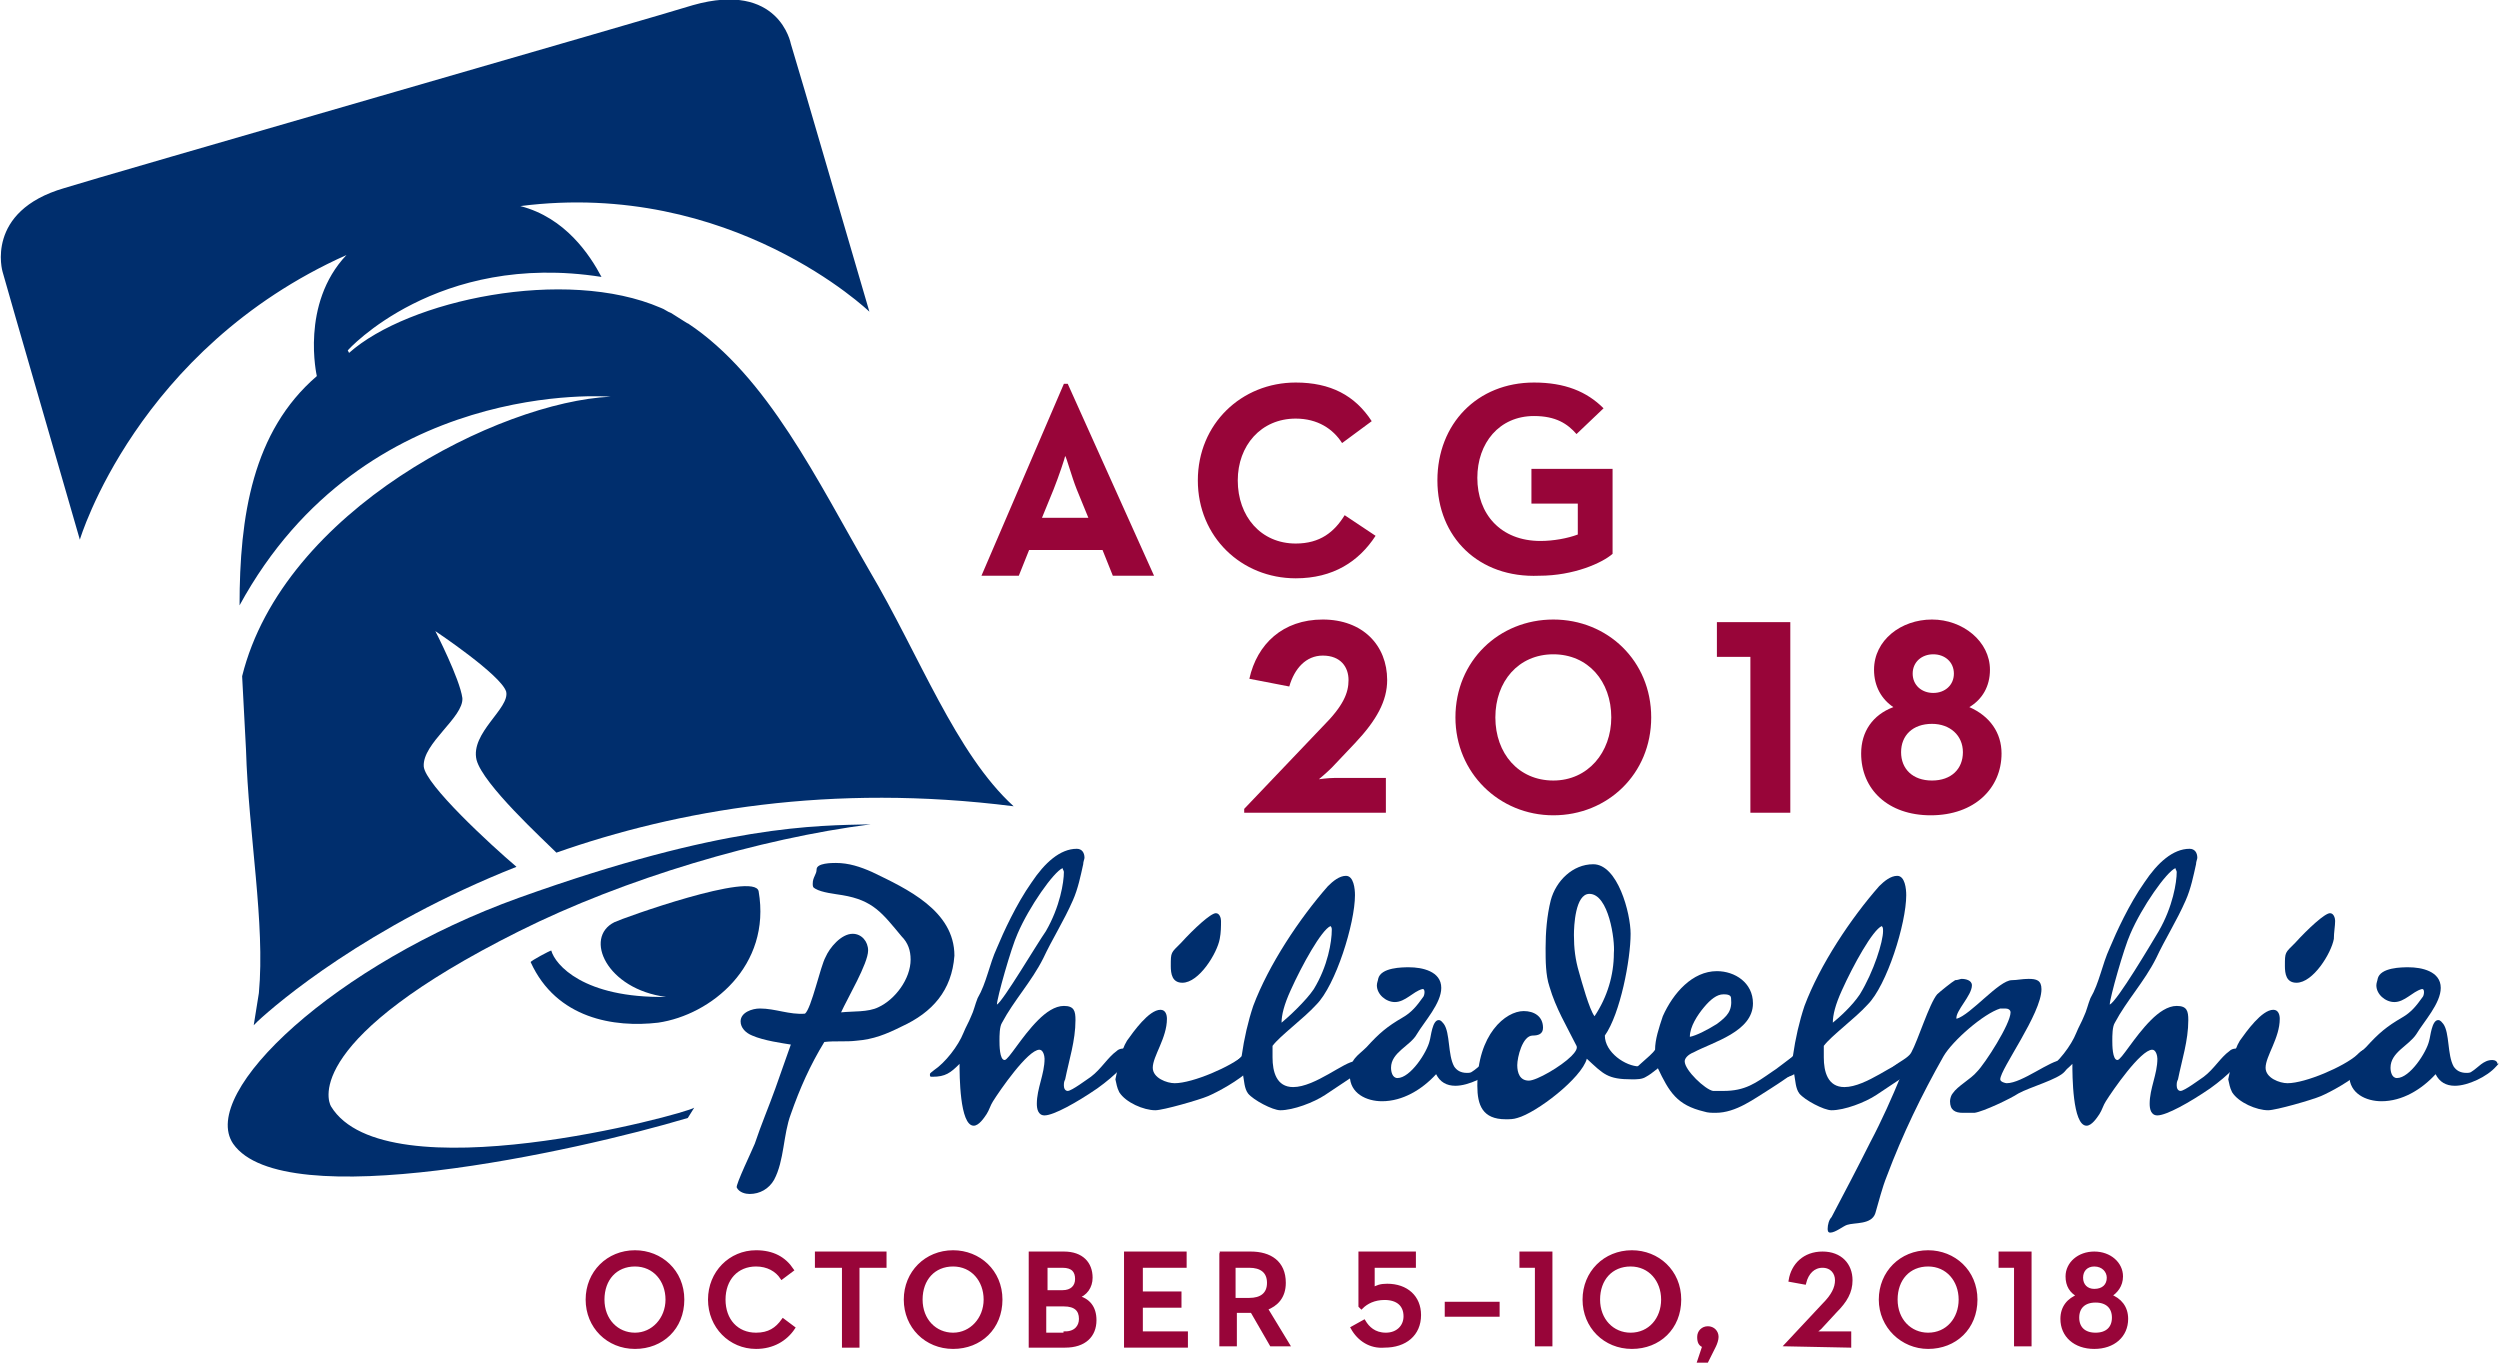 <?xml version="1.0" encoding="utf-8"?>
<!-- Generator: Adobe Illustrator 19.2.1, SVG Export Plug-In . SVG Version: 6.00 Build 0)  -->
<svg version="1.1" id="Layer_1" xmlns="http://www.w3.org/2000/svg" xmlns:xlink="http://www.w3.org/1999/xlink" x="0px" y="0px"
	 viewBox="0 0 194.1 105.8" style="enable-background:new 0 0 194.1 105.8;" xml:space="preserve">
<style type="text/css">
	.st0{fill:#002E6D;}
	.st1{fill:#980539;stroke:#980539;stroke-width:0.261;stroke-miterlimit:10;}
	.st2{fill:#980539;}
</style>
<g>
	<path class="st0" d="M41.2,74.7c0-0.1,1.5-0.9,1.6-0.9c0.3,1.1,2.5,3.7,8.9,3.6c-4.6-0.6-6.4-4.6-4-5.8c0.6-0.3,10.9-4,11.2-2.4
		c1,5.8-3.7,9.6-7.8,10.2C47.7,79.8,43.2,79.1,41.2,74.7"/>
	<g>
		<path class="st0" d="M70,79.7c-1.2,0.6-2.2,1-3.5,1.1c-0.8,0.1-1.7,0-2.5,0.1c-1.1,1.8-1.9,3.6-2.6,5.6c-0.6,1.6-0.5,3.6-1.3,5.1
			c-0.4,0.7-1.1,1.1-1.9,1.1c-0.3,0-0.8-0.1-1-0.5c-0.1-0.2,1.2-2.9,1.4-3.4c0.5-1.5,1.1-2.9,1.6-4.3c0.4-1.1,0.8-2.3,1.2-3.4
			c-0.6-0.1-2.1-0.3-3-0.7c-0.5-0.2-0.9-0.6-0.9-1.1c0-0.7,0.9-1,1.5-1c1.2,0,2.3,0.5,3.5,0.4c0.5-0.4,1.2-3.7,1.6-4.4
			c0.3-0.7,1.2-1.8,2.1-1.8c0.7,0,1.2,0.6,1.2,1.3c0,1-1.6,3.7-2.1,4.8c0.9-0.1,2.1,0,2.9-0.4c1.3-0.6,2.5-2.2,2.5-3.7
			c0-0.7-0.2-1.3-0.7-1.8c-1.5-1.8-2.2-2.8-4.6-3.2c-0.6-0.1-1.6-0.2-2.1-0.5c-0.2-0.1-0.2-0.2-0.2-0.4c0-0.5,0.3-0.7,0.3-1.1
			c0-0.5,1.2-0.5,1.5-0.5c1,0,1.9,0.3,2.8,0.7c2.7,1.3,6.4,3,6.4,6.5C73.9,76.9,72.4,78.6,70,79.7"/>
		<path class="st0" d="M94.7,72.9c-0.2,1.1-1.6,3.4-2.9,3.4c-0.8,0-0.9-0.7-0.9-1.3c0-1.1,0-1,0.8-1.8c1-1.1,2.3-2.3,2.7-2.3
			c0.3,0,0.4,0.4,0.4,0.6C94.8,71.9,94.8,72.4,94.7,72.9 M97.1,83c-0.9,0.9-2.6,1.8-3.3,2.1c-0.7,0.3-3.5,1.1-4.1,1.1
			c-0.9,0-2.3-0.6-2.8-1.4c-0.2-0.4-0.2-0.6-0.3-1c0.2-0.9,0.4-2.2,0.9-3c0.5-0.7,1.7-2.4,2.6-2.4c0.4,0,0.5,0.4,0.5,0.7
			c0,1.5-1.1,2.9-1.1,3.8c0,0.8,1.1,1.2,1.7,1.2c1.4,0,4.4-1.3,5.4-2.2c0.2-0.2,0.4-0.4,0.6-0.4c0.2,0,0.3,0.1,0.3,0.3
			C97.6,82.3,97.4,82.6,97.1,83"/>
		<path class="st0" d="M103.3,71.9c-0.7,0.3-2.2,3-3.1,5c-0.5,1.1-0.7,1.9-0.7,2.5c0.5-0.4,1.9-1.7,2.5-2.6c1.1-1.8,1.4-3.7,1.4-4.6
			C103.4,72.1,103.4,72,103.3,71.9 M105.6,83.2c0,0-2.4,1.6-2.7,1.8c-0.9,0.6-2.5,1.2-3.5,1.2c-0.6,0-2.1-0.8-2.5-1.3
			c-0.3-0.4-0.3-1-0.4-1.5c-0.3,0.2-0.8,0.3-1.2,0.3c-0.1,0-0.4,0-0.4-0.2c0-0.3,1.3-1.2,1.5-1.5c0.2-1.4,0.5-2.7,0.9-3.9
			c1.2-3.2,3.6-6.8,5.8-9.3c0.4-0.4,0.9-0.8,1.4-0.8c0.6,0,0.7,1,0.7,1.5c0,2.2-1.5,7-3,8.5c-1,1.1-2.8,2.4-3.4,3.2
			c0,0.3,0,0.6,0,0.9c0,1.1,0.3,2.3,1.6,2.3c1.7,0,4-2,4.8-2c0.2,0,0.4,0,0.4,0.3C105.9,82.8,105.7,83.1,105.6,83.2"/>
		<path class="st0" d="M116.2,82.8c-0.7,0.8-2.2,1.5-3.2,1.5c-0.7,0-1.2-0.3-1.5-0.9c-1.1,1.2-2.6,2.1-4.2,2.1c-1.2,0-2.5-0.6-2.5-2
			c0-1.3,0.6-1.5,1.3-2.2c1-1.1,1.6-1.6,2.8-2.3c0.7-0.4,1.1-0.9,1.6-1.6c0.1-0.1,0.2-0.7-0.1-0.6c-0.7,0.2-1.3,1-2.1,1
			c-0.7,0-1.4-0.6-1.4-1.3c0-0.2,0.1-0.4,0.1-0.5c0.2-0.9,1.9-0.9,2.4-0.9c1,0,2.5,0.3,2.5,1.6c0,1.2-1.3,2.6-1.9,3.6
			c-0.5,0.9-2,1.4-2,2.6c0,0.3,0.1,0.8,0.5,0.8c1,0,2.3-2,2.5-2.9c0.1-0.3,0.2-1.6,0.7-1.6c0.2,0,0.3,0.2,0.4,0.3
			c0.5,0.7,0.3,2.4,0.8,3.3c0.2,0.3,0.5,0.5,1,0.5c0.1,0,0.3,0,0.4-0.1c0.5-0.3,0.9-0.9,1.6-0.9c0.2,0,0.4,0.1,0.4,0.3
			C116.4,82.5,116.3,82.7,116.2,82.8"/>
		<path class="st0" d="M123.4,69.4c-1.1,0-1.2,2.5-1.2,3.2c0,1,0.1,1.9,0.4,2.9c0.2,0.7,0.8,2.9,1.2,3.4c1-1.5,1.5-3.2,1.5-4.9
			C125.4,73,124.9,69.4,123.4,69.4 M127.8,83.6c-0.3,0.2-0.7,0.2-1.1,0.2c-1.9,0-2.2-0.4-3.5-1.6c-0.4,1.5-3.9,4.2-5.4,4.6
			c-0.3,0.1-0.6,0.1-0.9,0.1c-1.8,0-2.2-1.1-2.2-2.6c0-4,2.2-5.8,3.6-5.8c0.8,0,1.5,0.4,1.5,1.3c0,0.5-0.4,0.6-0.8,0.6
			c-0.8,0-1.2,1.7-1.2,2.3c0,0.6,0.2,1.2,0.9,1.2c0.6,0,2.5-1.1,3.3-1.9c0.3-0.3,0.5-0.6,0.4-0.8c-0.8-1.6-1.6-2.9-2.1-4.6
			c-0.3-0.9-0.3-2-0.3-3c0-1.2,0.1-2.5,0.4-3.7c0.4-1.5,1.7-2.8,3.3-2.8c1.9,0,2.9,3.8,2.9,5.4c0,2-0.8,6.2-2,7.9
			c0,1.3,1.6,2.4,2.7,2.4c0.7,0,1.1-0.7,1.6-0.7c0.2,0,0.3,0.2,0.3,0.3C129.2,82.6,128.2,83.4,127.8,83.6"/>
		<path class="st0" d="M133.8,77.2c-0.5,0-1,0.4-1.5,1c-0.5,0.6-1.1,1.5-1.1,2.3c0.5-0.1,1.3-0.5,2.1-1c0.8-0.6,1.2-1,1.1-2
			C134.4,77.2,134,77.2,133.8,77.2 M140.2,82.4c-0.6,0.8-2.1,1.7-2.7,2.1c-1.3,0.8-2.7,1.9-4.3,1.9c-0.3,0-0.6,0-0.9-0.1
			c-2.1-0.5-2.7-1.5-3.6-3.4c-0.5,0.3-1,0.8-1.7,0.8c-0.1,0-0.4-0.1-0.4-0.2c0-0.4,1.6-1.5,1.9-2c0-0.8,0.3-1.7,0.6-2.6
			c0.8-1.8,2.3-3.5,4.2-3.5c1.4,0,2.8,0.9,2.8,2.5c0,2.2-3.1,3-4.6,3.8c-0.5,0.2-0.7,0.5-0.7,0.7c0,0.7,1.6,2.2,2.2,2.3
			c0.3,0,0.5,0,0.8,0c1.7,0,2.5-0.6,3.8-1.5c0.2-0.1,1.2-0.9,1.9-1.4c0.3-0.2,0.5-0.4,0.5-0.4c0.2,0,0.3,0.1,0.3,0.3
			C140.5,81.9,140.4,82.2,140.2,82.4"/>
		<path class="st0" d="M146.1,71.9c-0.7,0.3-2.2,3-3.1,5c-0.5,1.1-0.7,1.9-0.7,2.5c0.5-0.4,1.5-1.3,2.1-2.2c1.1-1.8,1.8-4.1,1.8-4.9
			C146.2,72.1,146.2,72,146.1,71.9 M148.4,83.2c0,0-2.4,1.6-2.7,1.8c-0.9,0.6-2.5,1.2-3.5,1.2c-0.6,0-2.1-0.8-2.5-1.3
			c-0.3-0.4-0.3-1-0.4-1.5c-0.3,0.2-0.8,0.3-1.2,0.3c-0.1,0-0.4,0-0.4-0.2c0-0.3,1.3-1.2,1.5-1.5c0.2-1.4,0.5-2.7,0.9-3.9
			c1.2-3.2,3.6-6.8,5.8-9.3c0.4-0.4,0.9-0.8,1.4-0.8c0.6,0,0.7,1,0.7,1.5c0,2.2-1.5,7-3,8.5c-1,1.1-2.8,2.4-3.4,3.2
			c0,0.3,0,0.6,0,0.9c0,1.1,0.3,2.3,1.6,2.3c1.7,0,4-2,4.8-2c0.2,0,0.4,0,0.4,0.3C148.7,82.8,148.5,83.1,148.4,83.2"/>
		<path class="st0" d="M160.3,83.2c-0.5,0.6-2.7,1.2-3.6,1.7c-0.6,0.4-2.7,1.4-3.4,1.5c-0.3,0-0.6,0-0.9,0c-0.6,0-1-0.2-1-0.9
			c0-0.2,0.1-0.5,0.2-0.6c0.4-0.6,1.4-1.1,1.9-1.7c0.6-0.6,2.6-3.7,2.6-4.6c0-0.2-0.2-0.3-0.4-0.3c-0.1,0-0.3,0-0.4,0
			c-1.3,0.4-3.7,2.5-4.4,3.7c-1.7,3-3.2,6.1-4.4,9.3c-0.4,1-0.6,1.9-0.9,2.9c-0.3,0.9-1.6,0.7-2.2,0.9c-0.3,0.1-0.9,0.6-1.3,0.6
			c-0.2,0-0.2-0.2-0.2-0.3c0-0.3,0.1-0.7,0.3-0.9c1-1.9,2-3.8,3-5.8c0.9-1.7,1.7-3.5,2.4-5.2c-0.2,0.1-0.3,0.1-0.5,0.1
			c-0.2,0-0.4,0-0.4-0.3c0-0.6,1.4-1,1.7-1.6c0.5-0.9,1.4-3.8,2-4.5c0.2-0.2,1.2-1,1.4-1.1c0.2,0,0.4-0.1,0.5-0.1
			c0.3,0,0.8,0.1,0.8,0.5c0,0.8-1.3,2-1.2,2.6c1.1-0.3,3.3-3,4.3-3c0.4,0,0.8-0.1,1.3-0.1c0.6,0,1,0.1,1,0.8c0,1.9-3.2,6.2-3.2,7
			c0,0.2,0.4,0.3,0.5,0.3c1.2,0,3.4-1.8,4.3-1.8c0.2,0,0.3,0.1,0.3,0.2C160.6,82.8,160.4,83.1,160.3,83.2"/>
		<path class="st0" d="M181.2,72.9c-0.2,1.1-1.6,3.4-2.9,3.4c-0.8,0-0.9-0.7-0.9-1.3c0-1.1,0-1,0.8-1.8c1-1.1,2.3-2.3,2.7-2.3
			c0.3,0,0.4,0.4,0.4,0.6C181.3,71.9,181.2,72.4,181.2,72.9 M183.5,83c-0.9,0.9-2.6,1.8-3.3,2.1c-0.7,0.3-3.5,1.1-4.1,1.1
			c-0.9,0-2.3-0.6-2.8-1.4c-0.2-0.4-0.2-0.6-0.3-1c0.2-0.9,0.4-2.2,0.9-3c0.5-0.7,1.7-2.4,2.6-2.4c0.4,0,0.5,0.4,0.5,0.7
			c0,1.5-1.1,2.9-1.1,3.8c0,0.8,1.1,1.2,1.7,1.2c1.4,0,4.4-1.3,5.4-2.2c0.2-0.2,0.4-0.4,0.6-0.4c0.2,0,0.3,0.1,0.3,0.3
			C184,82.3,183.8,82.6,183.5,83"/>
		<path class="st0" d="M193.8,82.8c-0.7,0.8-2.2,1.5-3.2,1.5c-0.7,0-1.2-0.3-1.5-0.9c-1.1,1.2-2.6,2.1-4.2,2.1c-1.2,0-2.5-0.6-2.5-2
			c0-1.3,0.6-1.5,1.3-2.2c1-1.1,1.6-1.6,2.8-2.3c0.7-0.4,1.1-0.9,1.6-1.6c0.1-0.1,0.2-0.7-0.1-0.6c-0.7,0.2-1.3,1-2.1,1
			c-0.7,0-1.4-0.6-1.4-1.3c0-0.2,0.1-0.4,0.1-0.5c0.2-0.9,1.9-0.9,2.4-0.9c1,0,2.5,0.3,2.5,1.6c0,1.2-1.3,2.6-1.9,3.6
			c-0.6,0.9-2,1.4-2,2.6c0,0.3,0.1,0.8,0.5,0.8c1,0,2.3-2,2.5-2.9c0.1-0.3,0.2-1.6,0.7-1.6c0.2,0,0.3,0.2,0.4,0.3
			c0.5,0.7,0.3,2.4,0.8,3.3c0.2,0.3,0.5,0.5,1,0.5c0.1,0,0.3,0,0.4-0.1c0.5-0.3,0.9-0.9,1.6-0.9c0.2,0,0.4,0.1,0.4,0.3
			C194.1,82.5,193.9,82.7,193.8,82.8"/>
		<path class="st0" d="M87.4,81.4c-0.2,0-0.5,0-0.7,0.2c-0.7,0.5-1.2,1.4-2,2c-0.3,0.2-1.5,1.1-1.8,1.1c-0.2,0-0.3-0.2-0.3-0.4
			c0-0.2,0-0.3,0.1-0.5c0.3-1.5,0.8-3,0.8-4.6c0-0.7-0.1-1.1-0.9-1.1c-0.7,0-1.4,0.5-2,1.1c-1.3,1.3-2.3,3.1-2.6,3.1
			c-0.4,0-0.4-1.2-0.4-1.5c0-0.4,0-1.1,0.2-1.4c0.9-1.7,2.3-3.2,3.2-5c0.7-1.5,1.6-2.9,2.3-4.5c0.4-0.9,0.6-1.9,0.8-2.8
			c0-0.2,0.1-0.4,0.1-0.5c0-0.4-0.2-0.7-0.6-0.7c-1.3,0-2.5,1.1-3.5,2.6c-1.2,1.7-2.2,3.9-2.7,5.1c-0.6,1.3-0.8,2.7-1.5,3.9
			c-0.2,0.5-0.3,1-0.5,1.4c-0.2,0.5-0.4,0.8-0.6,1.3c-0.4,1-1.4,2.3-2.3,2.9c-0.1,0.1-0.3,0.2-0.3,0.3c0,0.2,0,0.2,0.2,0.2
			c1,0,1.4-0.3,2.1-1c0,0.8,0,4.8,1.1,4.8c0.4,0,0.8-0.6,1-0.9c0.2-0.3,0.3-0.7,0.5-1c0.5-0.8,2.7-4,3.6-4c0.3,0,0.4,0.5,0.4,0.7
			c0,1.2-0.6,2.3-0.6,3.5c0,0.4,0.1,0.9,0.6,0.9c0.7,0,2.5-1,4.1-2.1c1.4-1,2.6-2.2,2.6-2.8C87.7,81.4,87.6,81.4,87.4,81.4z
			 M77.4,78c0-0.5,1.1-4.4,1.6-5.5c0.9-2.1,2.8-4.8,3.5-5.1c0,0.1,0.1,0.2,0.1,0.3c0,0.8-0.3,2.7-1.4,4.6
			C80.5,73.3,77.9,77.7,77.4,78z"/>
		<path class="st0" d="M173.8,81.4c-0.2,0-0.5,0-0.7,0.2c-0.7,0.5-1.2,1.4-2,2c-0.3,0.2-1.5,1.1-1.8,1.1c-0.2,0-0.3-0.2-0.3-0.4
			c0-0.2,0-0.3,0.1-0.5c0.3-1.5,0.8-3,0.8-4.6c0-0.7-0.1-1.1-0.9-1.1c-0.7,0-1.4,0.5-2,1.1c-1.3,1.3-2.3,3.1-2.6,3.1
			c-0.4,0-0.4-1.2-0.4-1.5c0-0.4,0-1.1,0.2-1.4c0.9-1.7,2.3-3.2,3.2-5c0.7-1.5,1.6-2.9,2.3-4.5c0.4-0.9,0.6-1.9,0.8-2.8
			c0-0.2,0.1-0.4,0.1-0.5c0-0.4-0.2-0.7-0.6-0.7c-1.3,0-2.5,1.1-3.5,2.6c-1.2,1.7-2.2,3.9-2.7,5.1c-0.6,1.3-0.8,2.7-1.5,3.9
			c-0.2,0.5-0.3,1-0.5,1.4c-0.2,0.5-0.4,0.8-0.6,1.3c-0.4,1-1.4,2.3-2.3,2.9c-0.1,0.1-0.3,0.2-0.3,0.3c0,0.2,0,0.2,0.2,0.2
			c1,0,1.4-0.3,2.1-1c0,0.8,0,4.8,1.1,4.8c0.4,0,0.8-0.6,1-0.9c0.2-0.3,0.3-0.7,0.5-1c0.5-0.8,2.7-4,3.6-4c0.3,0,0.4,0.5,0.4,0.7
			c0,1.2-0.6,2.3-0.6,3.5c0,0.4,0.1,0.9,0.6,0.9c0.7,0,2.5-1,4.1-2.1c1.4-1,2.6-2.2,2.6-2.8C174.2,81.4,174,81.4,173.8,81.4z
			 M163.8,78c0-0.5,1.1-4.4,1.6-5.5c0.9-2.1,2.8-4.8,3.5-5.1c0,0.1,0.1,0.2,0.1,0.3c0,0.8-0.3,2.7-1.4,4.6
			C167,73.3,164.4,77.7,163.8,78z"/>
	</g>
	<path class="st0" d="M53.9,86c-0.7,0.5-24,6.8-28.2-0.1c-0.3-0.5-2-5.3,14.6-13.6c8.2-4.1,18.7-7.2,27.3-8.3
		c-4.2,0.1-11.4,0-27.3,5.7c-14.2,5.1-24.9,15.1-22.2,19.1c3.9,5.6,26.6,0.6,35.3-2L53.9,86z"/>
</g>
<path class="st0" d="M67.5,44.3c-4-6.9-7.9-15.1-14.1-19.2c0.1,0.1-0.5-0.3-1.3-0.8c-0.3-0.1-0.5-0.3-0.8-0.4
	c-7.4-3.2-19.6-0.6-24.2,3.5L27,27.2c0,0,6.9-7.7,19.7-5.7c-0.9-1.7-2.8-4.6-6.3-5.5c16.4-2.1,27.1,8.2,27.1,8.2L62.5,7.1l0,0
	l-1.1-3.7c0,0-0.9-4.9-7.6-3C51.3,1.2,7.5,13.8,5,14.6c-6.2,1.8-4.8,6.5-4.8,6.5l1,3.5l0,0l5,17.3c0,0,4.4-14.8,20.7-22.1
	c-3.6,3.8-2.3,9.4-2.3,9.4c-5,4.3-6,10.9-6,17.8c9.7-17.8,28.8-16.2,28.8-16.2c-8.6,0.4-25.4,8.8-28.6,21.7c0.1,1.9,0.2,3.8,0.3,5.7
	c0.2,6.6,1.5,13.5,1,18.9l-0.4,2.5c0,0,0.1-0.1,0.3-0.3c1.5-1.4,8.5-7.4,20.1-12c-2-1.7-7.1-6.4-7.2-7.8c-0.1-1.8,3.1-3.8,3-5.3
	c-0.2-1.5-2.1-5.2-2.1-5.2s5.1,3.4,5.5,4.7c0.3,1.3-2.8,3.2-2.3,5.3c0.5,1.9,5.2,6.2,6.2,7.2c9.4-3.3,21.3-5.4,35.5-3.6
	C74.2,58.5,71.4,50.9,67.5,44.3z"/>
<path class="st0" d="M52.1,24.3c0.2,0.1,0.4,0.2,0.6,0.4C52.5,24.5,52.3,24.4,52.1,24.3z"/>
<g>
	<path class="st1" d="M45.6,100.9c0-2.1,1.6-3.7,3.7-3.7c2,0,3.7,1.5,3.7,3.7s-1.6,3.7-3.7,3.7C47.2,104.6,45.6,103,45.6,100.9z
		 M51.8,100.9c0-1.5-1-2.7-2.5-2.7s-2.5,1.1-2.5,2.7s1.1,2.7,2.5,2.7S51.8,102.4,51.8,100.9z"/>
	<path class="st1" d="M55.1,100.9c0-2.1,1.6-3.7,3.6-3.7c1.3,0,2.2,0.5,2.8,1.4l-0.8,0.6c-0.4-0.6-1.1-1-2-1c-1.5,0-2.5,1.1-2.5,2.7
		s1,2.7,2.5,2.7c1,0,1.6-0.4,2.1-1.1l0.8,0.6c-0.6,0.9-1.6,1.5-2.9,1.5C56.7,104.6,55.1,103,55.1,100.9z"/>
	<path class="st1" d="M65.5,98.3h-2.1v-1h5.3v1h-2.1v6.2h-1.1V98.3z"/>
	<path class="st1" d="M70.3,100.9c0-2.1,1.6-3.7,3.7-3.7c2,0,3.7,1.5,3.7,3.7s-1.6,3.7-3.7,3.7C71.9,104.6,70.3,103,70.3,100.9z
		 M76.5,100.9c0-1.5-1-2.7-2.5-2.7s-2.5,1.1-2.5,2.7s1.1,2.7,2.5,2.7S76.5,102.4,76.5,100.9z"/>
	<path class="st1" d="M80.1,97.3h2.5c1.4,0,2.1,0.8,2.1,1.9c0,0.7-0.4,1.3-1.1,1.5c0.9,0.2,1.4,0.8,1.4,1.8c0,1.2-0.8,2-2.3,2h-2.7
		V97.3z M82.5,100.3c0.7,0,1.1-0.4,1.1-1c0-0.6-0.3-1-1.1-1h-1.3v2H82.5z M82.7,103.5c0.8,0,1.2-0.5,1.2-1.1c0-0.7-0.4-1.1-1.3-1.1
		h-1.5v2.3H82.7z"/>
	<path class="st1" d="M87.5,97.3H92v1h-3.4v2.1h3v1h-3v2.1h3.5v1h-4.7V97.3z"/>
	<path class="st1" d="M94.7,97.3h2.4c1.5,0,2.6,0.7,2.6,2.3c0,1.1-0.6,1.7-1.4,2l1.7,2.8h-1.3l-1.5-2.6h-1.3v2.6h-1.1V97.3z
		 M97,100.9c0.9,0,1.5-0.4,1.5-1.3c0-0.9-0.6-1.3-1.5-1.3h-1.2v2.6H97z"/>
	<path class="st1" d="M105,103.1l0.9-0.5c0.3,0.5,0.8,1,1.7,1c0.9,0,1.5-0.6,1.5-1.4c0-0.9-0.6-1.4-1.6-1.4c-0.8,0-1.4,0.3-1.8,0.7
		l-0.1-0.1v-4.1h4.2v1h-3.2v1.8c0.3-0.2,0.6-0.3,1.1-0.3c1.5,0,2.5,0.9,2.5,2.3c0,1.5-1.1,2.4-2.7,2.4
		C106.4,104.6,105.5,104,105,103.1z"/>
	<path class="st1" d="M112.3,101.2h4v0.9h-4V101.2z"/>
	<path class="st1" d="M119.3,98.3h-1.2v-1h2.3v7.1h-1.1V98.3z"/>
	<path class="st1" d="M123,100.9c0-2.1,1.6-3.7,3.7-3.7c2,0,3.7,1.5,3.7,3.7s-1.6,3.7-3.7,3.7C124.6,104.6,123,103,123,100.9z
		 M129.1,100.9c0-1.5-1-2.7-2.5-2.7c-1.5,0-2.5,1.1-2.5,2.7s1.1,2.7,2.5,2.7C128.1,103.6,129.1,102.4,129.1,100.9z"/>
	<path class="st1" d="M132.3,104.5c-0.3-0.1-0.4-0.3-0.4-0.7c0-0.4,0.3-0.7,0.7-0.7c0.4,0,0.7,0.3,0.7,0.7c0,0.2-0.1,0.5-0.2,0.7
		l-0.6,1.2h-0.6L132.3,104.5z"/>
	<path class="st1" d="M138.7,104.4l2.9-3.1c0.7-0.7,1-1.3,1-1.9c0-0.6-0.4-1.1-1.1-1.1c-0.7,0-1.2,0.5-1.4,1.3l-1.1-0.2
		c0.2-1.2,1.1-2.1,2.5-2.1c1.4,0,2.2,0.9,2.2,2.1c0,0.9-0.4,1.6-1.2,2.4l-1.2,1.3c-0.2,0.2-0.6,0.4-0.6,0.4s0.3,0,0.6,0h2.3v1
		L138.7,104.4L138.7,104.4z"/>
	<path class="st1" d="M146,100.9c0-2.1,1.6-3.7,3.7-3.7c2,0,3.7,1.5,3.7,3.7s-1.6,3.7-3.7,3.7C147.7,104.6,146,103,146,100.9z
		 M152.2,100.9c0-1.5-1-2.7-2.5-2.7c-1.5,0-2.5,1.1-2.5,2.7s1.1,2.7,2.5,2.7C151.2,103.6,152.2,102.4,152.2,100.9z"/>
	<path class="st1" d="M156.5,98.3h-1.2v-1h2.3v7.1h-1.1V98.3z"/>
	<path class="st1" d="M160.1,102.4c0-0.9,0.5-1.5,1.3-1.8c-0.6-0.3-0.9-0.8-0.9-1.5c0-1,0.9-1.8,2.1-1.8c1.2,0,2.1,0.8,2.1,1.8
		c0,0.7-0.4,1.2-0.9,1.5c0.8,0.3,1.3,0.9,1.3,1.8c0,1.3-1,2.2-2.5,2.2S160.1,103.7,160.1,102.4z M164.1,102.3c0-0.8-0.5-1.3-1.4-1.3
		c-0.9,0-1.4,0.5-1.4,1.3c0,0.8,0.5,1.3,1.4,1.3C163.6,103.6,164.1,103.1,164.1,102.3z M163.7,99.2c0-0.5-0.4-1-1.1-1
		c-0.6,0-1,0.4-1,1c0,0.6,0.4,1,1,1C163.3,100.2,163.7,99.8,163.7,99.2z"/>
</g>
<g>
	<g>
		<path class="st2" d="M82.6,29.8h0.3l6.7,14.9h-3.2l-0.8-2h-5.7l-0.8,2h-2.9L82.6,29.8z M84.5,40.2l-0.9-2.2
			c-0.4-1-0.8-2.5-0.9-2.6c0,0.1-0.5,1.6-0.9,2.6l-0.9,2.2H84.5z"/>
		<path class="st2" d="M93,37.3c0-4.4,3.4-7.6,7.6-7.6c2.7,0,4.6,1,5.9,3l-2.3,1.7c-0.7-1.1-1.9-1.9-3.6-1.9c-2.7,0-4.5,2.1-4.5,4.8
			c0,2.8,1.8,4.9,4.5,4.9c1.9,0,3-0.9,3.8-2.2l2.4,1.6c-1.3,2-3.3,3.3-6.2,3.3C96.4,44.9,93,41.7,93,37.3z"/>
		<path class="st2" d="M111.6,37.3c0-4.4,3.1-7.6,7.5-7.6c2.4,0,4.1,0.7,5.4,2l-2.1,2c-0.7-0.8-1.6-1.4-3.3-1.4
			c-2.7,0-4.4,2.1-4.4,4.8c0,2.8,1.8,4.9,4.9,4.9c1,0,2.1-0.2,2.9-0.5v-2.4h-3.6v-2.7h6.3v6.6c-0.8,0.7-3,1.7-5.7,1.7
			C114.8,44.9,111.6,41.7,111.6,37.3z"/>
	</g>
	<g>
		<path class="st2" d="M96.6,62.8l6.1-6.4c1.6-1.6,2-2.6,2-3.6c0-1-0.6-1.9-2-1.9c-1.3,0-2.2,1-2.6,2.4l-3.1-0.6
			c0.6-2.7,2.6-4.6,5.7-4.6c3.1,0,5,2,5,4.7c0,1.6-0.8,3.1-2.5,4.9l-1.8,1.9c-0.4,0.4-1,0.9-1,0.9s0.7-0.1,1.2-0.1h4v2.7H96.6V62.8z
			"/>
		<path class="st2" d="M113,55.7c0-4.4,3.4-7.6,7.6-7.6s7.6,3.2,7.6,7.6c0,4.4-3.4,7.6-7.6,7.6S113,60,113,55.7z M125.1,55.7
			c0-2.8-1.8-4.9-4.5-4.9s-4.5,2.1-4.5,4.9c0,2.8,1.8,4.9,4.5,4.9S125.1,58.4,125.1,55.7z"/>
		<path class="st2" d="M135.9,51h-2.6v-2.7h5.7v14.8h-3.1V51z"/>
		<path class="st2" d="M144.5,58.5c0-1.7,0.9-3,2.5-3.6c-0.9-0.6-1.5-1.6-1.5-2.9c0-2.3,2.1-3.9,4.5-3.9s4.5,1.7,4.5,3.9
			c0,1.3-0.6,2.3-1.6,2.9c1.6,0.7,2.5,2,2.5,3.6c0,2.7-2.1,4.8-5.5,4.8C146.6,63.3,144.5,61.3,144.5,58.5z M152.4,58.4
			c0-1.3-1-2.2-2.4-2.2c-1.5,0-2.4,0.9-2.4,2.2s0.9,2.2,2.4,2.2C151.5,60.6,152.4,59.7,152.4,58.4z M151.7,52.3
			c0-0.9-0.7-1.5-1.6-1.5s-1.6,0.6-1.6,1.5c0,0.9,0.7,1.5,1.6,1.5S151.7,53.2,151.7,52.3z"/>
	</g>
</g>
</svg>
